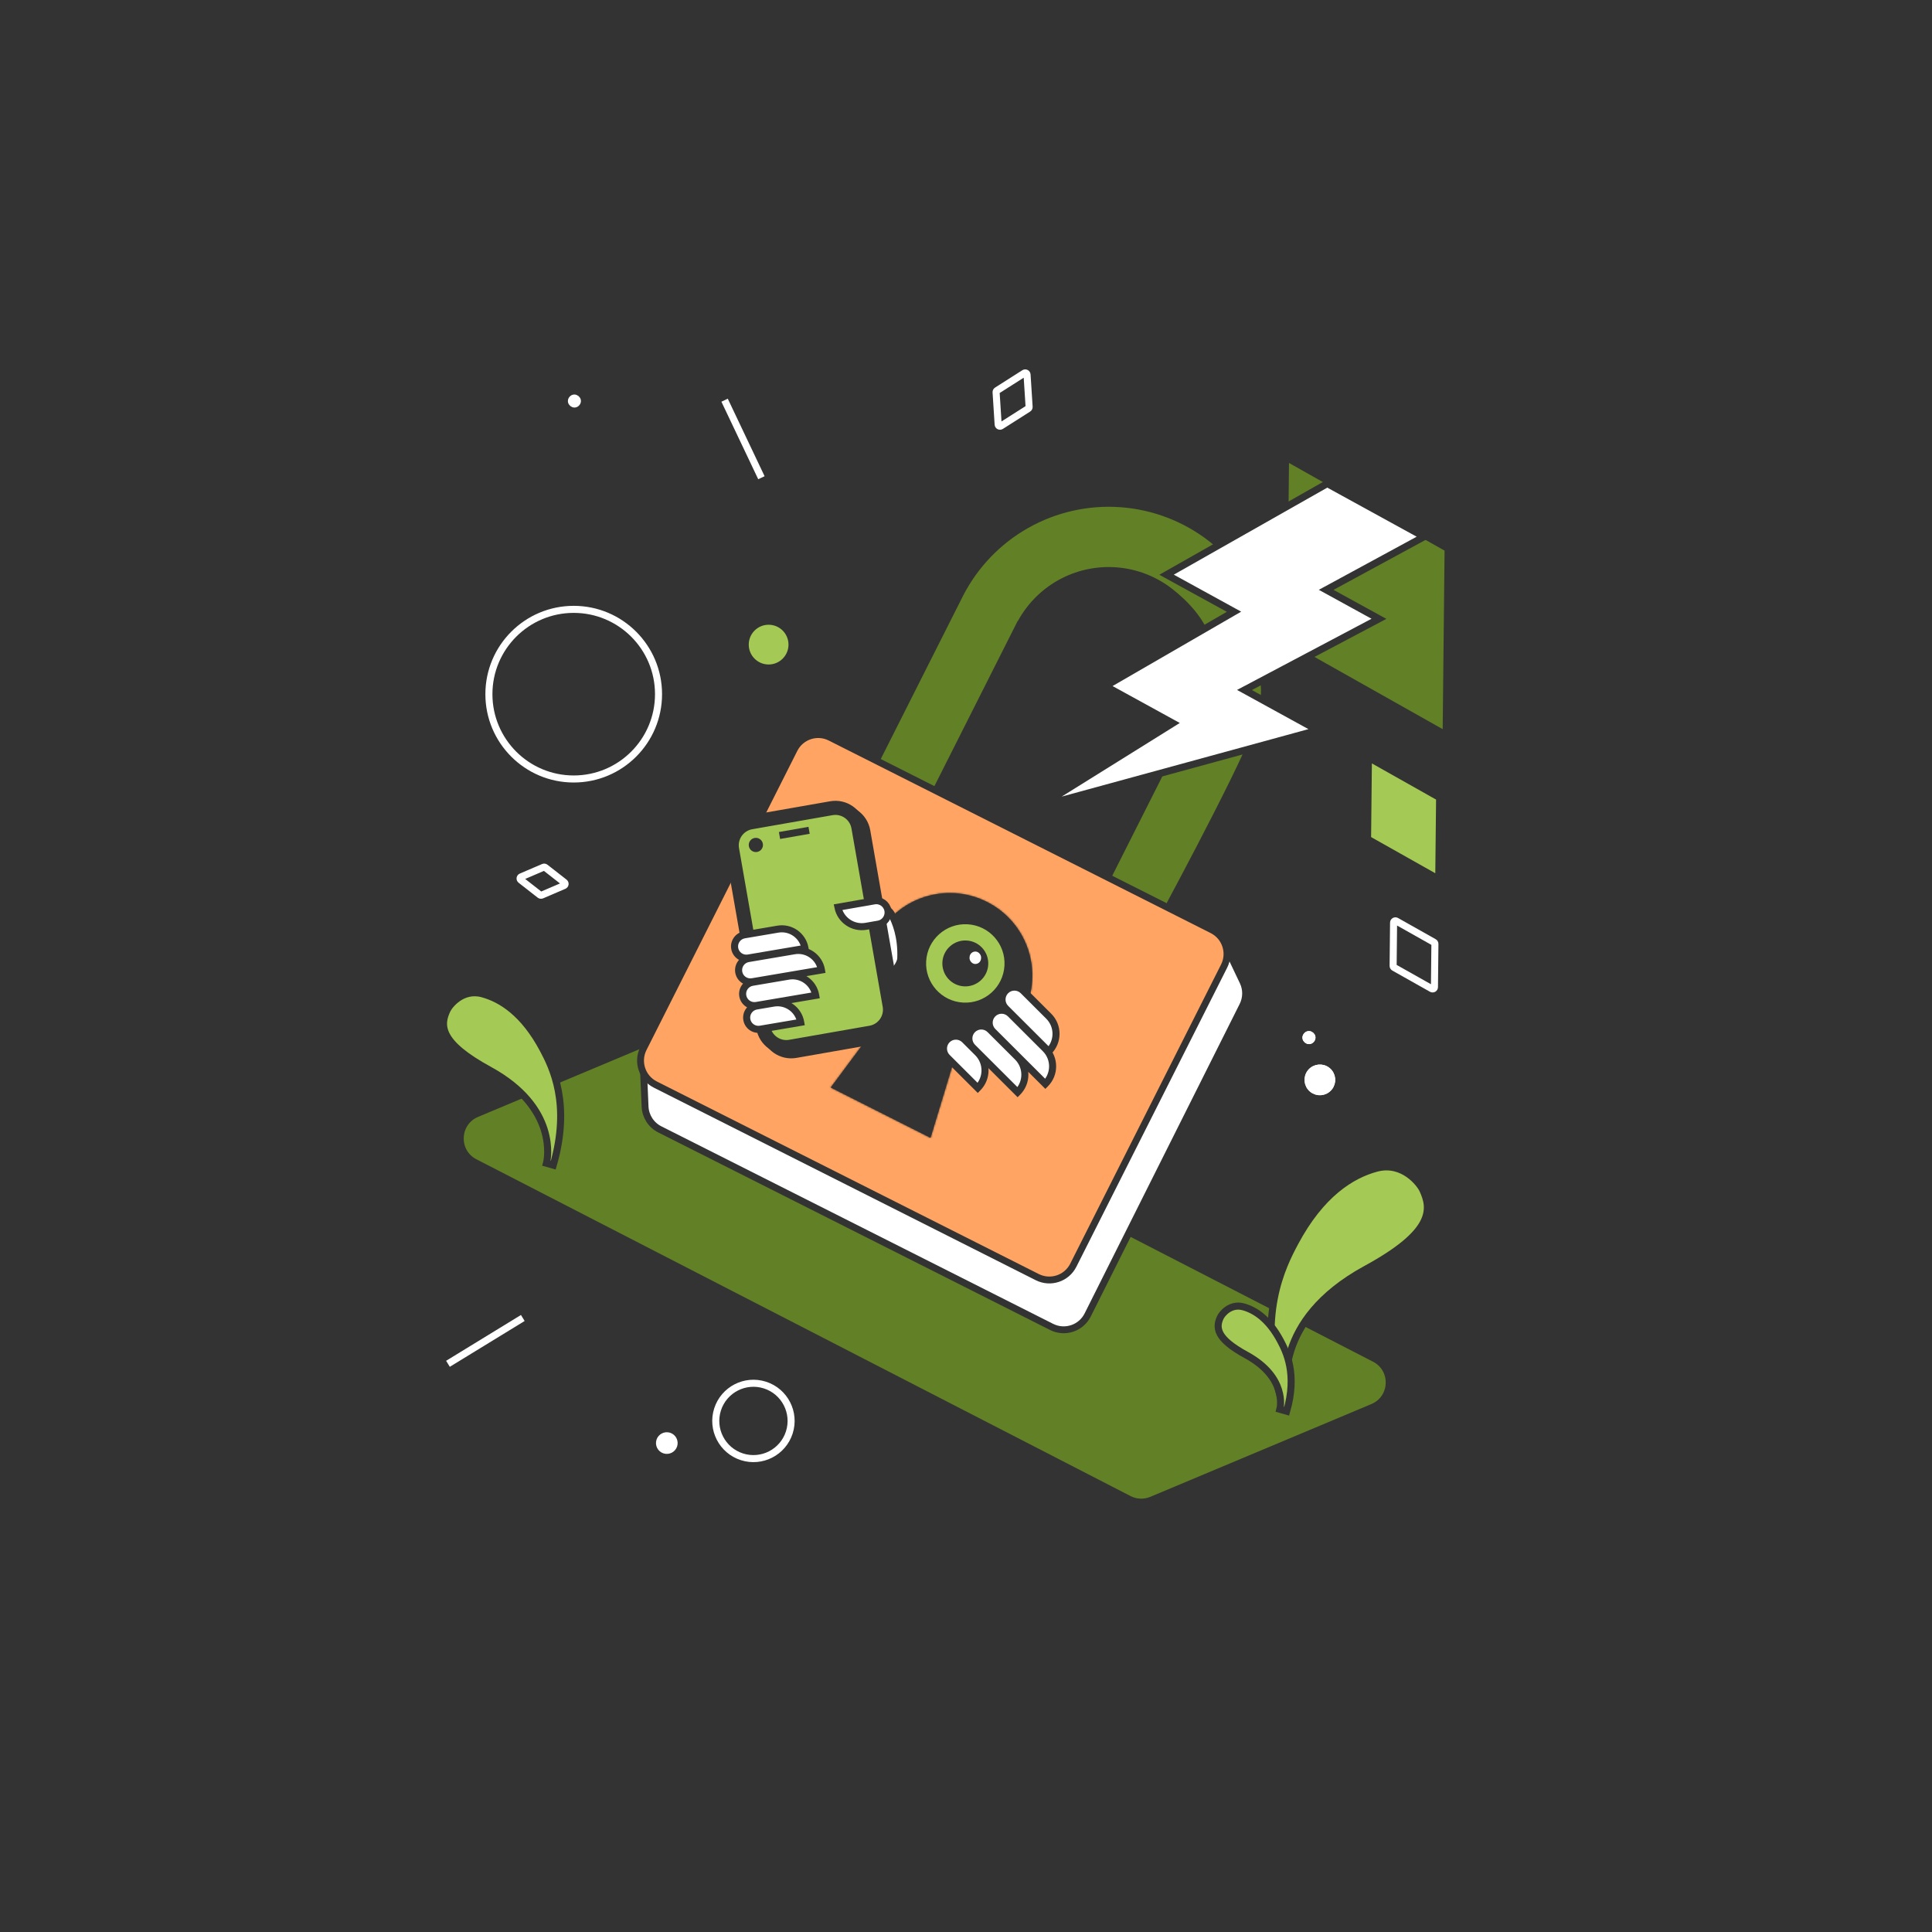 <svg width="1080" height="1080" viewBox="0 0 1080 1080" fill="none" xmlns="http://www.w3.org/2000/svg">
<rect width="1080" height="1080" fill="#333333"/>
<path d="M718.608 257.189L717.534 359.141C717.53 359.517 717.731 359.865 718.059 360.049L806.889 410.096C807.571 410.481 808.416 409.993 808.424 409.21L809.498 307.257C809.502 306.881 809.301 306.533 808.974 306.349L720.143 256.302C719.461 255.918 718.616 256.405 718.608 257.189Z" fill="#628026" stroke="#333333" stroke-width="3.94" stroke-linejoin="round"/>
<path d="M390.081 570.728C394.17 569.013 398.808 569.194 402.751 571.224L768.408 759.489C779.735 765.321 779.094 781.727 767.345 786.657L643.768 838.511C639.679 840.227 635.04 840.045 631.098 838.015L265.441 649.751C254.113 643.919 254.755 627.513 266.503 622.583L390.081 570.728Z" fill="#628026" stroke="#333333" stroke-width="3.84"/>
<circle r="47.411" transform="matrix(1 -8.74228e-08 -8.74228e-08 -1 320.71 388.047)" stroke="white" stroke-width="3.94"/>
<circle cx="737.822" cy="603.657" r="6.607" transform="rotate(-140.278 737.822 603.657)" fill="white" stroke="white" stroke-width="3.94"/>
<circle cx="731.719" cy="580.021" r="1.97" transform="rotate(-140.278 731.719 580.021)" fill="white" stroke="white" stroke-width="3.282"/>
<circle cx="737.822" cy="603.656" r="6.607" transform="rotate(-140.278 737.822 603.656)" fill="white" stroke="white" stroke-width="3.94"/>
<circle cx="731.719" cy="580.021" r="1.97" transform="rotate(-140.278 731.719 580.021)" fill="white" stroke="white" stroke-width="3.282"/>
<circle cx="321.102" cy="224.181" r="1.97" transform="rotate(-140.278 321.102 224.181)" fill="white" stroke="white" stroke-width="3.282"/>
<path d="M425.634 267.051L405.053 223.713" stroke="white" stroke-width="3.94"/>
<path d="M315.5 493.28L304.83 484.946C304.534 484.714 304.136 484.662 303.79 484.811L291.347 490.146C290.627 490.455 290.502 491.422 291.119 491.905L301.788 500.24C302.084 500.471 302.483 500.523 302.828 500.375L315.272 495.039C315.992 494.73 316.117 493.763 315.5 493.28Z" stroke="white" stroke-width="3.94" stroke-linejoin="round"/>
<path d="M572.546 208.623L557.294 218.325C556.977 218.527 556.795 218.885 556.819 219.26L557.976 237.3C558.026 238.081 558.896 238.523 559.557 238.103L574.808 228.4C575.125 228.199 575.307 227.84 575.283 227.465L574.127 209.426C574.077 208.644 573.207 208.202 572.546 208.623Z" stroke="white" stroke-width="3.94" stroke-linejoin="round"/>
<path fill-rule="evenodd" clip-rule="evenodd" d="M703.483 371.84C680.916 384.844 662.644 404.163 650.919 427.421L612.244 504.132L645.67 520.984C645.67 520.984 692.886 434.024 702.318 408.624C711.749 383.223 703.483 371.84 703.483 371.84ZM536.333 332.795C536.434 332.594 536.536 332.393 536.639 332.192L536.88 331.713L536.884 331.716C545.205 315.698 557.994 302.425 573.712 293.516C589.782 284.408 608.191 280.27 626.613 281.624C645.035 282.979 662.642 289.766 677.206 301.127C679.296 302.757 681.309 304.47 683.242 306.261C704.656 326.104 705.357 374.754 676.665 380.146C675.873 380.294 676.002 378.298 676.203 375.172C676.498 370.59 676.949 363.583 674.888 357.347C671.42 346.857 662.836 337.514 654.124 330.718C645.412 323.922 634.88 319.862 623.861 319.052C612.842 318.242 601.83 320.717 592.217 326.166C582.605 331.614 574.824 339.79 569.858 349.661L569.775 349.619L513.659 460.926L480.233 444.074L536.334 332.796L536.333 332.795Z" fill="#628026"/>
<path d="M650.919 427.421L649.204 426.556L650.919 427.421ZM703.483 371.84L705.036 370.712L704.021 369.314L702.524 370.177L703.483 371.84ZM612.244 504.132L610.53 503.268L609.666 504.982L611.38 505.847L612.244 504.132ZM645.67 520.984L644.806 522.699L646.469 523.537L647.358 521.9L645.67 520.984ZM536.639 332.192L538.348 333.067L538.353 333.056L536.639 332.192ZM536.333 332.795L534.617 331.932L533.755 333.646L535.468 334.509L536.333 332.795ZM536.88 331.713L537.744 329.999L536.03 329.135L535.166 330.849L536.88 331.713ZM536.884 331.716L536.02 333.43L537.714 334.284L538.588 332.601L536.884 331.716ZM573.712 293.516L572.765 291.846L572.765 291.846L573.712 293.516ZM626.613 281.624L626.473 283.539L626.473 283.539L626.613 281.624ZM677.206 301.127L676.025 302.641L676.025 302.641L677.206 301.127ZM683.242 306.261L681.937 307.67L681.937 307.67L683.242 306.261ZM676.665 380.146L676.311 378.259L676.311 378.259L676.665 380.146ZM676.203 375.172L678.119 375.295L678.119 375.295L676.203 375.172ZM674.888 357.347L673.065 357.95L673.065 357.95L674.888 357.347ZM623.861 319.052L624.002 317.137L624.002 317.137L623.861 319.052ZM592.217 326.166L591.27 324.495L591.27 324.495L592.217 326.166ZM569.858 349.661L568.995 351.376L570.71 352.239L571.573 350.524L569.858 349.661ZM569.775 349.619L570.638 347.904L568.924 347.042L568.06 348.755L569.775 349.619ZM513.659 460.926L512.795 462.64L514.509 463.504L515.373 461.79L513.659 460.926ZM480.233 444.074L478.518 443.209L477.654 444.924L479.369 445.788L480.233 444.074ZM536.334 332.796L538.049 333.66L538.913 331.946L537.199 331.081L536.334 332.796ZM652.633 428.285C664.19 405.362 682.199 386.32 704.441 373.504L702.524 370.177C679.632 383.367 661.098 402.965 649.204 426.556L652.633 428.285ZM613.959 504.997L652.633 428.285L649.204 426.556L610.53 503.268L613.959 504.997ZM646.535 519.27L613.109 502.418L611.38 505.847L644.806 522.699L646.535 519.27ZM700.518 407.956C695.853 420.517 681.759 448.484 668.754 473.442C662.267 485.892 656.074 497.549 651.502 506.094C649.217 510.367 647.336 513.861 646.028 516.286C645.374 517.499 644.862 518.445 644.515 519.087C644.341 519.409 644.208 519.654 644.118 519.819C644.074 519.901 644.04 519.964 644.017 520.005C644.006 520.026 643.997 520.042 643.992 520.052C643.989 520.058 643.987 520.062 643.985 520.064C643.984 520.066 643.984 520.066 643.984 520.067C643.983 520.068 643.983 520.068 645.67 520.984C647.358 521.9 647.358 521.9 647.358 521.899C647.359 521.899 647.359 521.898 647.36 521.896C647.361 521.894 647.364 521.89 647.367 521.884C647.372 521.874 647.381 521.858 647.392 521.837C647.415 521.795 647.449 521.732 647.494 521.649C647.584 521.483 647.717 521.237 647.891 520.915C648.24 520.272 648.752 519.324 649.407 518.11C650.718 515.681 652.6 512.182 654.888 507.906C659.464 499.352 665.664 487.682 672.16 475.217C685.12 450.344 699.35 422.131 704.117 409.292L700.518 407.956ZM703.483 371.84C701.929 372.968 701.928 372.967 701.928 372.966C701.927 372.966 701.927 372.965 701.926 372.964C701.925 372.963 701.924 372.962 701.924 372.961C701.922 372.959 701.922 372.958 701.921 372.957C701.92 372.956 701.922 372.958 701.925 372.962C701.931 372.971 701.944 372.99 701.964 373.021C702.004 373.082 702.069 373.187 702.155 373.336C702.327 373.635 702.58 374.112 702.862 374.772C703.428 376.091 704.119 378.148 704.538 380.987C705.373 386.653 705.134 395.523 700.518 407.956L704.117 409.292C708.933 396.324 709.276 386.802 708.337 380.427C707.868 377.245 707.082 374.868 706.392 373.259C706.047 372.455 705.727 371.844 705.484 371.421C705.362 371.21 705.26 371.046 705.183 370.928C705.145 370.869 705.113 370.821 705.088 370.785C705.076 370.767 705.065 370.752 705.057 370.74C705.052 370.734 705.048 370.729 705.045 370.724C705.043 370.722 705.042 370.719 705.04 370.717C705.04 370.716 705.039 370.715 705.038 370.715C705.037 370.713 705.036 370.712 703.483 371.84ZM534.93 331.317C534.825 331.521 534.721 331.727 534.617 331.932L538.048 333.658C538.147 333.461 538.247 333.264 538.347 333.067L534.93 331.317ZM535.166 330.849L534.924 331.328L538.353 333.056L538.594 332.578L535.166 330.849ZM537.749 330.001L537.744 329.999L536.016 333.428L536.02 333.43L537.749 330.001ZM572.765 291.846C556.724 300.938 543.672 314.483 535.181 330.831L538.588 332.601C546.738 316.912 559.263 303.913 574.658 295.187L572.765 291.846ZM626.754 279.709C607.954 278.327 589.165 282.551 572.765 291.846L574.658 295.187C590.398 286.266 608.429 282.212 626.473 283.539L626.754 279.709ZM678.387 299.613C663.523 288.018 645.555 281.092 626.754 279.709L626.473 283.539C644.516 284.866 661.76 291.513 676.025 302.641L678.387 299.613ZM684.547 304.853C682.574 303.025 680.52 301.276 678.387 299.613L676.025 302.641C678.072 304.237 680.044 305.915 681.937 307.67L684.547 304.853ZM677.02 382.033C692.656 379.095 699.909 364.412 700.661 348.715C701.416 332.974 695.764 315.247 684.547 304.853L681.937 307.67C692.134 317.118 697.54 333.638 696.826 348.531C696.11 363.467 689.367 375.805 676.311 378.259L677.02 382.033ZM674.287 375.048C674.19 376.559 674.096 377.972 674.144 378.979C674.166 379.444 674.225 380.089 674.478 380.655C674.614 380.96 674.875 381.397 675.368 381.716C675.911 382.067 676.51 382.128 677.02 382.033L676.311 378.259C676.622 378.2 677.052 378.232 677.452 378.49C677.801 378.716 677.943 378.997 677.983 379.087C678.044 379.223 677.999 379.201 677.979 378.795C677.944 378.059 678.015 376.911 678.119 375.295L674.287 375.048ZM673.065 357.95C674.992 363.778 674.586 370.414 674.287 375.048L678.119 375.295C678.411 370.767 678.907 363.389 676.711 356.745L673.065 357.95ZM652.943 332.232C661.522 338.923 669.768 347.978 673.065 357.95L676.711 356.745C673.071 345.735 664.151 336.104 655.305 329.204L652.943 332.232ZM623.72 320.967C634.361 321.749 644.531 325.67 652.943 332.232L655.305 329.204C646.294 322.175 635.4 317.975 624.002 317.137L623.72 320.967ZM593.164 327.836C602.446 322.575 613.08 320.184 623.72 320.967L624.002 317.137C612.604 316.299 601.213 318.86 591.27 324.495L593.164 327.836ZM571.573 350.524C576.368 340.992 583.882 333.097 593.164 327.836L591.27 324.495C581.327 330.131 573.279 338.588 568.143 348.798L571.573 350.524ZM568.912 351.334L568.995 351.376L570.721 347.945L570.638 347.904L568.912 351.334ZM515.373 461.79L571.489 350.483L568.06 348.755L511.945 460.061L515.373 461.79ZM479.369 445.788L512.795 462.64L514.523 459.211L481.097 442.359L479.369 445.788ZM534.62 331.931L478.518 443.209L481.947 444.938L538.049 333.66L534.62 331.931ZM535.468 334.509L535.47 334.51L537.199 331.081L537.197 331.081L535.468 334.509Z" fill="#333333"/>
<path d="M451.056 445.056C454.892 438.855 462.633 436.311 469.4 439.027L678.041 522.779C681.538 524.183 684.379 526.851 685.998 530.254L694.856 548.866C696.842 553.041 696.793 557.898 694.722 562.031L608.02 735.08C604.302 742.5 595.266 745.491 587.856 741.755L368.831 631.333C363.979 628.886 360.829 624.007 360.597 618.578L359.705 597.659C359.577 594.657 360.354 591.685 361.935 589.129L451.056 445.056Z" fill="white" stroke="#333333" stroke-width="3.84"/>
<path d="M443.984 418.883C447.714 411.486 456.734 408.512 464.131 412.242L677.654 519.89C685.051 523.62 688.025 532.64 684.295 540.037L599.981 707.275C596.252 714.673 587.232 717.646 579.835 713.917L366.312 606.268C358.915 602.539 355.941 593.519 359.671 586.121L443.984 418.883Z" fill="#FFA462" stroke="#333333" stroke-width="3.84"/>
<mask id="path-16-inside-1_901_660" fill="white">
<path fill-rule="evenodd" clip-rule="evenodd" d="M533.705 591.454C549.55 590.478 564.468 581.348 572.13 566.15C583.607 543.385 574.457 515.626 551.691 504.149C528.926 492.672 501.167 501.822 489.69 524.588C482.029 539.783 483.559 557.203 492.193 570.521L464.371 607.937L520.171 636.069L533.705 591.454Z"/>
</mask>
<path fill-rule="evenodd" clip-rule="evenodd" d="M533.705 591.454C549.55 590.478 564.468 581.348 572.13 566.15C583.607 543.385 574.457 515.626 551.691 504.149C528.926 492.672 501.167 501.822 489.69 524.588C482.029 539.783 483.559 557.203 492.193 570.521L464.371 607.937L520.171 636.069L533.705 591.454Z" fill="#333333"/>
<path d="M533.705 591.454L533.463 587.522L530.73 587.69L529.935 590.31L533.705 591.454ZM492.193 570.521L495.355 572.872L496.988 570.675L495.499 568.378L492.193 570.521ZM464.371 607.937L461.209 605.586L458.413 609.346L462.597 611.455L464.371 607.937ZM520.171 636.069L518.397 639.587L522.581 641.696L523.941 637.212L520.171 636.069ZM568.612 564.377C561.606 578.273 547.967 586.628 533.463 587.522L533.948 595.387C551.133 594.328 567.33 584.423 575.648 567.924L568.612 564.377ZM549.918 507.667C570.74 518.165 579.11 543.554 568.612 564.377L575.648 567.924C588.105 543.216 578.173 513.088 553.465 500.631L549.918 507.667ZM493.208 526.361C503.706 505.539 529.095 497.169 549.918 507.667L553.465 500.631C528.757 488.174 498.629 498.106 486.172 522.814L493.208 526.361ZM495.499 568.378C487.595 556.187 486.203 540.255 493.208 526.361L486.172 522.814C477.855 539.311 479.522 558.22 488.887 572.665L495.499 568.378ZM467.533 610.288L495.355 572.872L489.031 568.17L461.209 605.586L467.533 610.288ZM521.945 632.55L466.145 604.419L462.597 611.455L518.397 639.587L521.945 632.55ZM529.935 590.31L516.401 634.925L523.941 637.212L537.476 592.598L529.935 590.31Z" fill="#333333" mask="url(#path-16-inside-1_901_660)"/>
<mask id="mask0_901_660" style="mask-type:alpha" maskUnits="userSpaceOnUse" x="488" y="508" width="104" height="61">
<path fill-rule="evenodd" clip-rule="evenodd" d="M488.001 535.677C499.183 518.265 519.163 507.21 541.299 508.449C563.434 509.688 582.056 522.903 591.225 541.454C580.043 558.865 560.063 569.921 537.927 568.682C515.792 567.443 497.171 554.227 488.001 535.677Z" fill="#C4C4C4"/>
</mask>
<g mask="url(#mask0_901_660)">
<circle cx="539.616" cy="538.562" r="23.843" transform="rotate(3.203 539.616 538.562)" fill="#A4C954" stroke="#333333" stroke-width="3.84"/>
<circle cx="539.615" cy="538.562" r="12.832" transform="rotate(3.203 539.615 538.562)" fill="#333333"/>
</g>
<rect x="542.189" y="531.741" width="6.436" height="6.957" rx="3.218" transform="rotate(3.203 542.189 531.741)" fill="white"/>
<path fill-rule="evenodd" clip-rule="evenodd" d="M584.337 586.243C589.771 591.668 589.781 600.473 584.357 605.909L554.989 576.595C552.272 573.882 552.267 569.48 554.979 566.762C557.691 564.043 562.092 564.039 564.809 566.751L584.337 586.243ZM568.825 590.905C574.26 596.33 574.269 605.135 568.846 610.572L543.636 585.406C540.918 582.694 540.914 578.291 543.626 575.573C546.337 572.855 550.739 572.85 553.456 575.563L568.825 590.905ZM546.574 608.179C551.997 602.743 551.988 593.938 546.554 588.512L539.264 581.236C536.547 578.523 532.146 578.528 529.434 581.246C526.722 583.964 526.726 588.367 529.444 591.079L546.574 608.179ZM586.244 568.06C591.679 573.485 591.688 582.29 586.265 587.726L562.165 563.67C559.448 560.957 559.444 556.555 562.155 553.836C564.867 551.118 569.268 551.114 571.986 553.826L586.244 568.06Z" fill="white"/>
<path d="M584.357 605.909L585.755 607.298L584.36 608.696L582.963 607.301L584.357 605.909ZM584.337 586.243L585.731 584.851L585.731 584.851L584.337 586.243ZM554.989 576.595L556.384 575.203L556.384 575.203L554.989 576.595ZM554.979 566.762L556.376 568.15L556.376 568.15L554.979 566.762ZM564.809 566.751L563.415 568.143L563.415 568.143L564.809 566.751ZM568.846 610.572L570.243 611.961L568.848 613.358L567.451 611.964L568.846 610.572ZM568.825 590.905L567.431 592.297L567.431 592.297L568.825 590.905ZM543.636 585.406L545.03 584.015L545.03 584.015L543.636 585.406ZM543.626 575.573L542.229 574.184L542.229 574.184L543.626 575.573ZM553.456 575.563L552.062 576.955L552.062 576.955L553.456 575.563ZM546.554 588.512L547.948 587.121L547.948 587.121L546.554 588.512ZM546.574 608.179L547.971 609.568L546.577 610.965L545.18 609.571L546.574 608.179ZM539.264 581.236L540.658 579.844L540.658 579.844L539.264 581.236ZM529.434 581.246L528.037 579.857L528.037 579.857L529.434 581.246ZM529.444 591.079L528.05 592.471L529.444 591.079ZM586.265 587.726L587.662 589.115L586.267 590.513L584.87 589.118L586.265 587.726ZM586.244 568.06L587.639 566.668L587.639 566.668L586.244 568.06ZM562.165 563.67L563.56 562.278L563.56 562.278L562.165 563.67ZM562.155 553.836L560.758 552.448L560.758 552.448L562.155 553.836ZM571.986 553.826L573.38 552.435L573.38 552.435L571.986 553.826ZM582.96 604.521C587.616 599.853 587.608 592.292 582.942 587.635L585.731 584.851C591.935 591.044 591.945 601.093 585.755 607.298L582.96 604.521ZM556.384 575.203L585.752 604.518L582.963 607.301L553.595 577.987L556.384 575.203ZM556.376 568.15C554.432 570.1 554.435 573.258 556.384 575.203L553.595 577.987C550.109 574.507 550.103 568.86 553.582 565.373L556.376 568.15ZM563.415 568.143C561.469 566.2 558.318 566.204 556.376 568.15L553.582 565.373C557.063 561.883 562.715 561.877 566.204 565.359L563.415 568.143ZM582.942 587.635L563.415 568.143L566.204 565.359L585.731 584.851L582.942 587.635ZM567.448 609.183C572.105 604.516 572.097 596.955 567.431 592.297L570.22 589.514C576.423 595.706 576.434 605.755 570.243 611.961L567.448 609.183ZM545.03 584.015L570.24 609.18L567.451 611.964L542.241 586.798L545.03 584.015ZM545.023 576.962C543.078 578.911 543.082 582.07 545.03 584.015L542.241 586.798C538.755 583.318 538.749 577.671 542.229 574.184L545.023 576.962ZM552.062 576.955C550.116 575.012 546.965 575.015 545.023 576.962L542.229 574.184C545.71 570.695 551.362 570.689 554.85 574.171L552.062 576.955ZM567.431 592.297L552.062 576.955L554.85 574.171L570.22 589.514L567.431 592.297ZM547.948 587.121C554.152 593.313 554.162 603.362 547.971 609.568L545.177 606.79C549.833 602.123 549.825 594.562 545.159 589.904L547.948 587.121ZM540.658 579.844L547.948 587.121L545.159 589.904L537.87 582.628L540.658 579.844ZM528.037 579.857C531.518 576.367 537.17 576.362 540.658 579.844L537.87 582.628C535.924 580.685 532.773 580.688 530.831 582.635L528.037 579.857ZM528.05 592.471C524.563 588.991 524.558 583.344 528.037 579.857L530.831 582.635C528.886 584.584 528.89 587.742 530.838 589.687L528.05 592.471ZM545.18 609.571L528.05 592.471L530.838 589.687L547.968 606.787L545.18 609.571ZM584.867 586.337C589.524 581.67 589.516 574.109 584.85 569.451L587.639 566.668C593.842 572.861 593.853 582.91 587.662 589.115L584.867 586.337ZM563.56 562.278L587.659 586.335L584.87 589.118L560.771 565.061L563.56 562.278ZM563.553 555.225C561.608 557.174 561.611 560.333 563.56 562.278L560.771 565.061C557.285 561.581 557.279 555.935 560.758 552.448L563.553 555.225ZM570.591 555.218C568.645 553.275 565.495 553.278 563.553 555.225L560.758 552.448C564.24 548.958 569.892 548.952 573.38 552.435L570.591 555.218ZM584.85 569.451L570.591 555.218L573.38 552.435L587.639 566.668L584.85 569.451Z" fill="#333333"/>
<path d="M652.116 321.267L741.948 270.329L796.038 300.028L741.336 329.723L770.84 345.922L695.664 385.709L736.641 408.208L581.019 450.755L655.617 404.252L617.918 383.552L689.816 341.967L652.116 321.267Z" fill="white" stroke="#333333" stroke-width="3.94"/>
<path d="M716.065 781.89L719.856 780.82C719.441 779.316 717.217 768.63 721.645 754.776C726.049 740.995 737.097 723.874 763.532 709.467C782.573 699.091 791.824 690.761 795.645 683.547C797.59 679.876 798.118 676.514 797.829 673.406C797.545 670.347 796.478 667.635 795.412 665.269C794.532 663.316 791.728 659.359 787.387 656.336C782.975 653.264 776.826 651.061 769.42 653.054C755.41 656.825 738.375 667.453 723.842 694.719C716.748 708.028 702.739 735.7 716.065 781.89Z" fill="#A4C954" stroke="#333333" stroke-width="3.94" stroke-linecap="round"/>
<path d="M719.258 788.882L715.467 787.808C715.608 787.299 716.574 782.796 714.7 776.912C712.85 771.101 708.168 763.739 696.71 757.479C688.257 752.862 683.917 749.043 682.07 745.547C681.112 743.734 680.836 742.033 680.986 740.444C681.13 738.904 681.666 737.569 682.151 736.495C682.627 735.443 684.002 733.541 686.08 732.097C688.228 730.604 691.28 729.505 694.943 730.495C701.468 732.258 709.23 737.19 715.772 749.493C718.97 755.508 725.286 768.066 719.258 788.882Z" fill="#A4C954" stroke="#333333" stroke-width="3.94" stroke-linecap="round"/>
<path d="M309.278 651.334L305.488 650.26C305.775 649.223 307.414 641.441 304.192 631.325C300.994 621.282 292.943 608.735 273.545 598.138C259.479 590.454 252.538 584.236 249.647 578.765C248.167 575.965 247.759 573.382 247.984 570.987C248.204 568.642 249.024 566.576 249.818 564.817C250.509 563.288 252.645 560.297 255.925 558.017C259.277 555.688 263.974 554.007 269.621 555.533C280.117 558.369 292.794 566.333 303.562 586.585C308.821 596.475 319.204 617.06 309.278 651.334Z" fill="#A4C954" stroke="#333333" stroke-width="3.94" stroke-linecap="round"/>
<path d="M476.873 557.197C448.772 567.495 439.671 567.343 424.907 527.057L470.914 510.197C471.904 512.898 473.809 515.218 478.173 514.484C480.046 511.153 482.702 507.98 486.214 505.066L493.97 507.4C495.774 507.942 497.585 509.553 498.442 511.23C500.49 515.237 504.04 523.286 503.544 535.763C503.373 540.068 495.905 550.222 476.873 557.197Z" fill="white"/>
<path d="M476.619 538.139C473.72 530.23 473.971 521.96 478.173 514.484M478.173 514.484C480.046 511.153 482.702 507.98 486.214 505.066L493.97 507.4C495.774 507.942 497.585 509.553 498.442 511.23C500.49 515.237 504.04 523.286 503.544 535.763C503.373 540.068 495.905 550.222 476.873 557.197C448.772 567.495 439.671 567.343 424.907 527.057L470.914 510.197C471.904 512.898 473.809 515.218 478.173 514.484Z" stroke="#333333" stroke-width="3.94"/>
<mask id="path-30-outside-2_901_660" maskUnits="userSpaceOnUse" x="405.083" y="447.207" width="102.262" height="147.762" fill="black">
<rect fill="white" x="405.083" y="447.207" width="102.262" height="147.762"/>
<path fill-rule="evenodd" clip-rule="evenodd" d="M445.153 458.053L467.472 454.144C474.574 452.9 481.339 457.649 482.583 464.751L500.055 564.513C501.299 571.615 496.55 578.38 489.448 579.624L444.548 587.487C437.446 588.731 430.681 583.982 429.437 576.881L411.965 477.118C410.721 470.017 415.47 463.251 422.572 462.007L444.89 458.099C444.933 458.09 444.977 458.081 445.021 458.074C445.065 458.066 445.109 458.059 445.153 458.053Z"/>
</mask>
<path fill-rule="evenodd" clip-rule="evenodd" d="M445.153 458.053L467.472 454.144C474.574 452.9 481.339 457.649 482.583 464.751L500.055 564.513C501.299 571.615 496.55 578.38 489.448 579.624L444.548 587.487C437.446 588.731 430.681 583.982 429.437 576.881L411.965 477.118C410.721 470.017 415.47 463.251 422.572 462.007L444.89 458.099C444.933 458.09 444.977 458.081 445.021 458.074C445.065 458.066 445.109 458.059 445.153 458.053Z" fill="#333333"/>
<path d="M445.153 458.053L445.708 461.954L445.77 461.945L445.832 461.934L445.153 458.053ZM444.89 458.099L445.569 461.98L445.632 461.969L445.693 461.956L444.89 458.099ZM445.832 461.934L468.152 458.025L466.793 450.263L444.473 454.172L445.832 461.934ZM468.152 458.025C473.11 457.156 477.834 460.472 478.702 465.43L486.464 464.071C484.845 454.826 476.038 448.644 466.793 450.263L468.152 458.025ZM478.702 465.43L496.174 565.193L503.936 563.833L486.464 464.071L478.702 465.43ZM496.174 565.193C497.043 570.151 493.727 574.874 488.769 575.743L490.128 583.505C499.373 581.886 505.555 573.078 503.936 563.833L496.174 565.193ZM488.769 575.743L443.868 583.606L445.228 591.368L490.128 583.505L488.769 575.743ZM443.868 583.606C438.91 584.475 434.187 581.159 433.318 576.201L425.556 577.56C427.175 586.805 435.983 592.988 445.228 591.368L443.868 583.606ZM433.318 576.201L415.846 476.439L408.084 477.798L425.556 577.56L433.318 576.201ZM415.846 476.439C414.978 471.48 418.293 466.757 423.252 465.888L421.892 458.127C412.647 459.746 406.465 468.553 408.084 477.798L415.846 476.439ZM423.252 465.888L445.569 461.98L444.21 454.218L421.892 458.127L423.252 465.888ZM445.693 461.956C445.696 461.956 445.698 461.955 445.7 461.955L444.341 454.193C444.256 454.208 444.17 454.224 444.086 454.242L445.693 461.956ZM445.7 461.955C445.703 461.954 445.705 461.954 445.708 461.954L444.598 454.152C444.512 454.164 444.427 454.178 444.341 454.193L445.7 461.955Z" fill="#333333" mask="url(#path-30-outside-2_901_660)"/>
<mask id="path-32-outside-3_901_660" maskUnits="userSpaceOnUse" x="402.349" y="444.861" width="102.262" height="147.762" fill="black">
<rect fill="white" x="402.349" y="444.861" width="102.262" height="147.762"/>
<path fill-rule="evenodd" clip-rule="evenodd" d="M419.838 459.66C412.736 460.904 407.987 467.669 409.231 474.771L426.703 574.533C427.947 581.635 434.712 586.384 441.814 585.14L486.714 577.276C493.816 576.033 498.565 569.267 497.321 562.166L479.849 462.403C478.605 455.302 471.84 450.553 464.738 451.796L419.838 459.66Z"/>
</mask>
<path fill-rule="evenodd" clip-rule="evenodd" d="M419.838 459.66C412.736 460.904 407.987 467.669 409.231 474.771L426.703 574.533C427.947 581.635 434.712 586.384 441.814 585.14L486.714 577.276C493.816 576.033 498.565 569.267 497.321 562.166L479.849 462.403C478.605 455.302 471.84 450.553 464.738 451.796L419.838 459.66Z" fill="#A4C954"/>
<path d="M419.838 459.66L420.517 463.541L419.838 459.66ZM441.814 585.14L441.134 581.259L441.814 585.14ZM486.714 577.276L487.394 581.157L486.714 577.276ZM479.849 462.403L475.968 463.083L479.849 462.403ZM464.738 451.796L464.058 447.916L464.738 451.796ZM413.112 474.091C412.243 469.133 415.559 464.409 420.517 463.541L419.158 455.779C409.913 457.398 403.731 466.206 405.35 475.451L413.112 474.091ZM430.584 573.854L413.112 474.091L405.35 475.451L422.822 575.213L430.584 573.854ZM441.134 581.259C436.176 582.128 431.452 578.812 430.584 573.854L422.822 575.213C424.441 584.458 433.248 590.64 442.494 589.021L441.134 581.259ZM486.034 573.396L441.134 581.259L442.494 589.021L487.394 581.157L486.034 573.396ZM493.44 562.845C494.308 567.804 490.993 572.527 486.034 573.396L487.394 581.157C496.639 579.538 502.821 570.731 501.202 561.486L493.44 562.845ZM475.968 463.083L493.44 562.845L501.202 561.486L483.73 461.724L475.968 463.083ZM465.418 455.677C470.376 454.809 475.1 458.125 475.968 463.083L483.73 461.724C482.111 452.478 473.303 446.296 464.058 447.916L465.418 455.677ZM420.517 463.541L465.418 455.677L464.058 447.916L419.158 455.779L420.517 463.541Z" fill="#333333" mask="url(#path-32-outside-3_901_660)"/>
<circle cx="422.53" cy="472.334" r="3.974" transform="rotate(-9.934 422.53 472.334)" fill="#333333"/>
<path d="M435.749 467.045L452.285 464.149" stroke="#333333" stroke-width="3.94" stroke-linejoin="round"/>
<path fill-rule="evenodd" clip-rule="evenodd" d="M444.042 531.484C451.196 530.269 457.982 535.084 459.198 542.238L420.542 548.8C416.965 549.407 413.572 547 412.964 543.423C412.356 539.846 414.762 536.454 418.339 535.847L444.042 531.484ZM440.825 545.674C447.979 544.46 454.764 549.275 455.98 556.428L422.796 562.061C419.219 562.668 415.826 560.26 415.218 556.684C414.61 553.107 417.017 549.715 420.594 549.108L440.825 545.674ZM447.601 571.496C446.384 564.342 439.599 559.527 432.445 560.742L422.85 562.37C419.273 562.977 416.866 566.369 417.474 569.946C418.082 573.523 421.475 575.93 425.052 575.323L447.601 571.496ZM434.853 519.397C442.007 518.183 448.793 522.998 450.009 530.151L418.287 535.536C414.71 536.143 411.317 533.735 410.709 530.159C410.101 526.582 412.508 523.19 416.085 522.583L434.853 519.397Z" fill="white"/>
<path d="M459.198 542.238L461.14 541.904L461.471 543.85L459.525 544.18L459.198 542.238ZM444.042 531.484L443.716 529.541L443.716 529.541L444.042 531.484ZM420.542 548.8L420.868 550.743L420.868 550.743L420.542 548.8ZM412.964 543.423L414.905 543.089L412.964 543.423ZM418.339 535.847L418.665 537.79L418.665 537.79L418.339 535.847ZM455.98 556.428L457.922 556.095L458.253 558.041L456.306 558.371L455.98 556.428ZM440.825 545.674L441.151 547.617L441.151 547.617L440.825 545.674ZM422.796 562.061L422.47 560.118L422.47 560.118L422.796 562.061ZM415.218 556.684L413.277 557.017L413.277 557.017L415.218 556.684ZM420.594 549.108L420.267 547.165L420.267 547.165L420.594 549.108ZM432.445 560.742L432.119 558.799L432.119 558.799L432.445 560.742ZM447.601 571.496L449.542 571.162L449.873 573.108L447.927 573.439L447.601 571.496ZM422.85 562.37L422.523 560.427L422.85 562.37ZM417.474 569.946L415.532 570.279L415.532 570.279L417.474 569.946ZM425.052 575.323L425.378 577.266L425.052 575.323ZM450.009 530.151L451.951 529.818L452.282 531.764L450.335 532.094L450.009 530.151ZM434.853 519.397L434.527 517.455L434.527 517.455L434.853 519.397ZM418.287 535.536L417.961 533.593L417.961 533.593L418.287 535.536ZM410.709 530.159L408.768 530.492L408.768 530.492L410.709 530.159ZM416.085 522.583L416.411 524.526L416.411 524.526L416.085 522.583ZM457.257 542.571C456.222 536.489 450.451 532.394 444.369 533.427L443.716 529.541C451.941 528.145 459.741 533.679 461.14 541.904L457.257 542.571ZM420.216 546.857L458.872 540.295L459.525 544.18L420.868 550.743L420.216 546.857ZM414.905 543.089C415.332 545.595 417.71 547.282 420.216 546.857L420.868 550.743C416.22 551.532 411.813 548.405 411.022 543.757L414.905 543.089ZM418.665 537.79C416.163 538.215 414.48 540.587 414.905 543.089L411.022 543.757C410.231 539.106 413.362 534.694 418.013 533.904L418.665 537.79ZM444.369 533.427L418.665 537.79L418.013 533.904L443.716 529.541L444.369 533.427ZM454.039 556.762C453.005 550.679 447.234 546.585 441.151 547.617L440.499 543.731C448.724 542.335 456.523 547.87 457.922 556.095L454.039 556.762ZM422.47 560.118L455.654 554.485L456.306 558.371L423.122 564.003L422.47 560.118ZM417.16 556.35C417.586 558.856 419.964 560.543 422.47 560.118L423.122 564.003C418.474 564.792 414.067 561.665 413.277 557.017L417.16 556.35ZM420.92 551.051C418.417 551.476 416.734 553.847 417.16 556.35L413.277 557.017C412.486 552.366 415.616 547.955 420.267 547.165L420.92 551.051ZM441.151 547.617L420.92 551.051L420.267 547.165L440.499 543.731L441.151 547.617ZM432.119 558.799C440.344 557.403 448.144 562.937 449.542 571.162L445.659 571.829C444.625 565.747 438.854 561.652 432.771 562.684L432.119 558.799ZM422.523 560.427L432.119 558.799L432.771 562.684L423.176 564.313L422.523 560.427ZM415.532 570.279C414.742 565.628 417.872 561.217 422.523 560.427L423.176 564.313C420.673 564.738 418.99 567.109 419.416 569.612L415.532 570.279ZM425.378 577.266C420.73 578.055 416.323 574.927 415.532 570.279L419.416 569.612C419.842 572.118 422.22 573.805 424.726 573.38L425.378 577.266ZM447.927 573.439L425.378 577.266L424.726 573.38L447.274 569.553L447.927 573.439ZM448.068 530.485C447.033 524.403 441.262 520.308 435.18 521.34L434.527 517.455C442.752 516.059 450.552 521.593 451.951 529.818L448.068 530.485ZM417.961 533.593L449.683 528.209L450.335 532.094L418.613 537.478L417.961 533.593ZM412.651 529.825C413.077 532.331 415.455 534.018 417.961 533.593L418.613 537.478C413.965 538.267 409.558 535.14 408.768 530.492L412.651 529.825ZM416.411 524.526C413.908 524.951 412.225 527.322 412.651 529.825L408.768 530.492C407.977 525.841 411.107 521.43 415.758 520.64L416.411 524.526ZM435.18 521.34L416.411 524.526L415.758 520.64L434.527 517.455L435.18 521.34Z" fill="#333333"/>
<path d="M484.083 517.813L490.983 516.604C494.578 515.975 496.981 512.551 496.352 508.956C495.722 505.361 492.298 502.958 488.703 503.587L468.401 507.143C469.873 514.331 476.809 519.087 484.083 517.813Z" fill="white" stroke="#333333" stroke-width="3.94"/>
<path d="M764.935 425.136L764.479 468.466C764.475 468.842 764.676 469.19 765.003 469.374L802.756 490.644C803.438 491.029 804.283 490.541 804.291 489.757L804.748 446.428C804.752 446.052 804.551 445.704 804.223 445.52L766.471 424.25C765.788 423.865 764.943 424.353 764.935 425.136Z" fill="#A4C954" stroke="#333333" stroke-width="3.94" stroke-linejoin="round"/>
<path d="M779.02 515.772L778.766 539.924C778.762 540.3 778.963 540.648 779.29 540.833L800.334 552.689C801.016 553.073 801.861 552.585 801.869 551.802L802.124 527.65C802.128 527.274 801.927 526.926 801.599 526.741L780.555 514.885C779.873 514.501 779.028 514.989 779.02 515.772Z" fill="#333333" stroke="white" stroke-width="3.94" stroke-linejoin="round"/>
<circle cx="421.176" cy="794.311" r="21.057" transform="rotate(-162.215 421.176 794.311)" stroke="white" stroke-width="3.94"/>
<circle cx="372.752" cy="806.683" r="4.086" transform="rotate(-162.215 372.752 806.683)" fill="white" stroke="white" stroke-width="3.94"/>
<path d="M250.409 762.376L292.249 736.76" stroke="white" stroke-width="3.94"/>
<circle r="13.079" transform="matrix(1 -8.74228e-08 -8.74228e-08 -1 429.663 360.344)" fill="#A4C954" stroke="#333333" stroke-width="3.94"/>
</svg>

